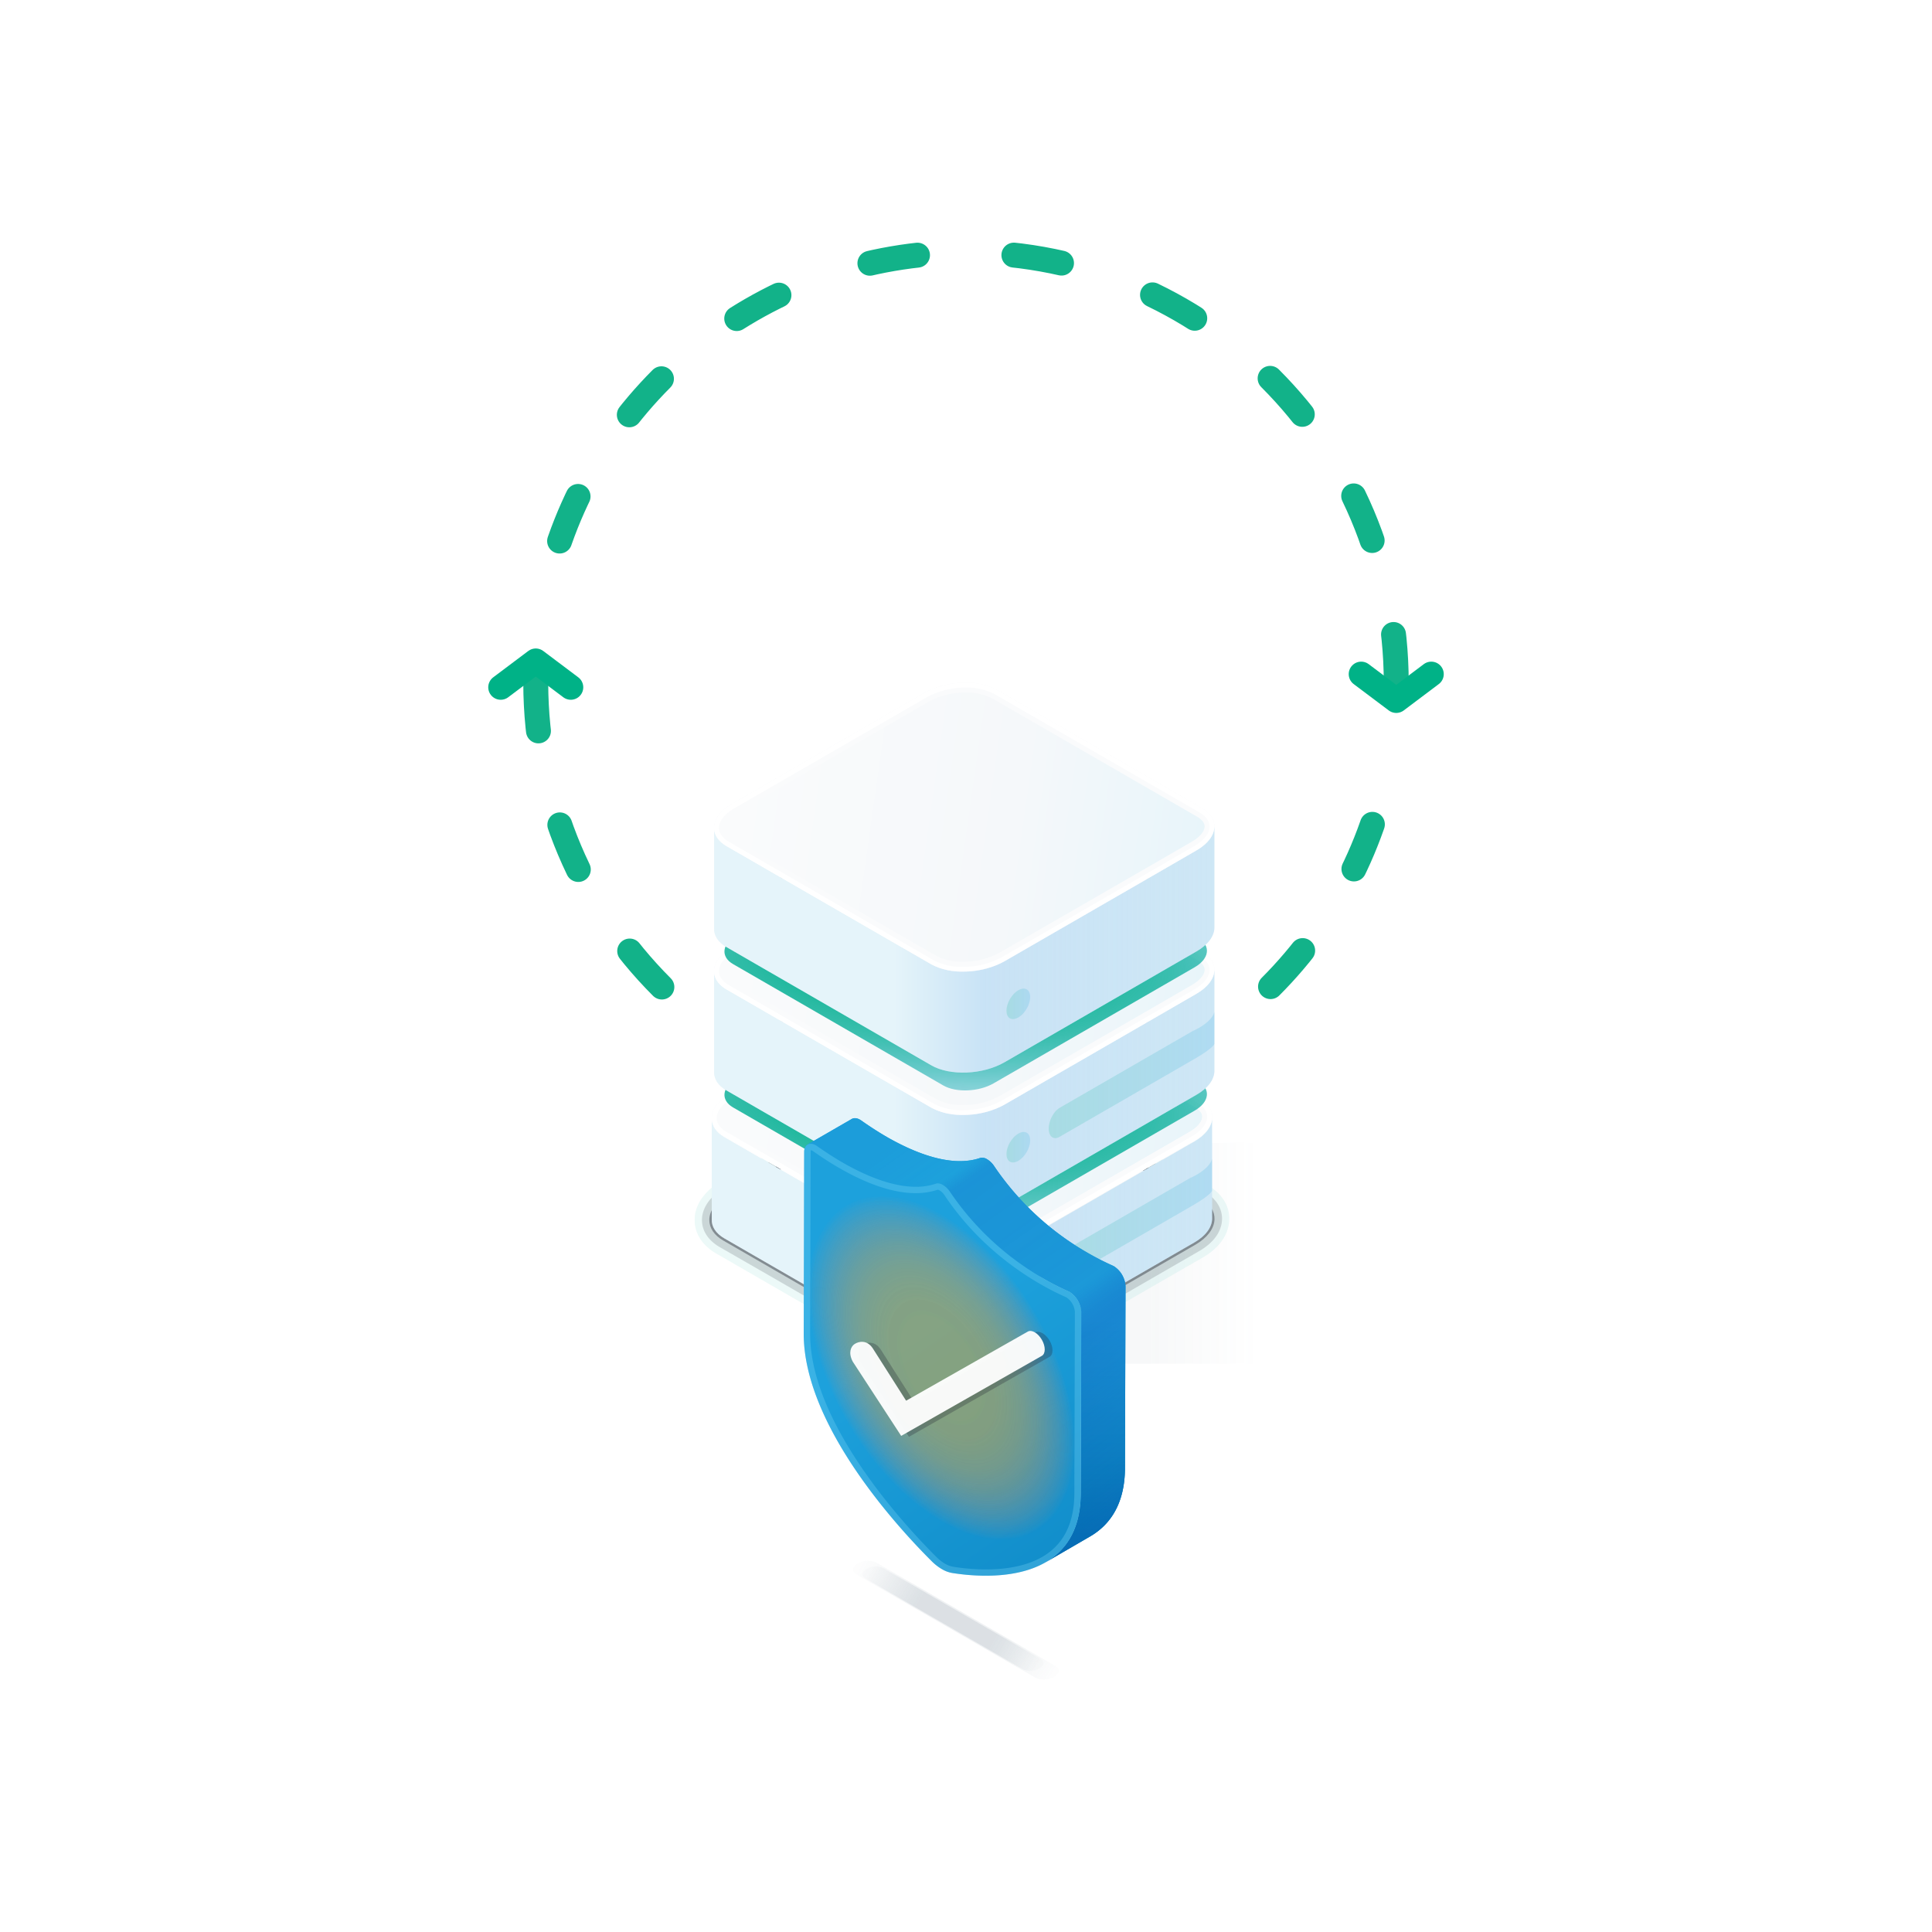 <svg xmlns="http://www.w3.org/2000/svg" xmlns:xlink="http://www.w3.org/1999/xlink" viewBox="0 0 1000 1000"><defs><filter id="e9e9877a-395e-4f40-864b-3068fde4cb65" name="AI_DesenfoqueGaussiano_4"><feGaussianBlur stdDeviation="4"/></filter><radialGradient id="bf9afebe-a4ce-4b91-966e-07ea09882aff" cx="-6762.35" cy="4392.3" r="164.68" gradientTransform="matrix(0.71, 0.41, -1.06, 0.2, 9562.73, 2007.21)" gradientUnits="userSpaceOnUse"><stop offset="0" stop-color="#00b287"/><stop offset="0.14" stop-color="#01b289" stop-opacity="0.98"/><stop offset="0.29" stop-color="#03b08f" stop-opacity="0.9"/><stop offset="0.45" stop-color="#06ae99" stop-opacity="0.78"/><stop offset="0.6" stop-color="#0baba8" stop-opacity="0.62"/><stop offset="0.76" stop-color="#11a8ba" stop-opacity="0.4"/><stop offset="0.92" stop-color="#19a3d0" stop-opacity="0.14"/><stop offset="1" stop-color="#1da1dc" stop-opacity="0"/></radialGradient><linearGradient id="b949e7d0-5116-4e5f-b1ed-21e5c500e2ee" x1="22" y1="45.37" x2="232.63" y2="75.17" gradientUnits="userSpaceOnUse"><stop offset="0" stop-color="#fafbfc"/><stop offset="0.55" stop-color="#f5f8fa"/><stop offset="0.99" stop-color="#e5f4fa"/><stop offset="0.99" stop-color="#d4ecf6" stop-opacity="0.9"/></linearGradient><linearGradient id="a937d0d3-a022-4162-838d-37f01cb70916" x1="15.44" y1="108.88" x2="320.86" y2="108.88" gradientUnits="userSpaceOnUse"><stop offset="0.24" stop-color="#fff" stop-opacity="0.4"/><stop offset="0.36" stop-color="#b7d4f4" stop-opacity="0.4"/><stop offset="1" stop-color="#b7d4f4" stop-opacity="0"/></linearGradient><linearGradient id="acad19d1-a381-478e-bb98-00918a9f5e2e" x1="134.6" y1="130.88" x2="144.28" y2="130.88" gradientTransform="translate(181.89 -55.59) rotate(59.64)" gradientUnits="userSpaceOnUse"><stop offset="0.01" stop-color="#00b287"/><stop offset="0.33" stop-color="#08ad9f"/><stop offset="1" stop-color="#1da1dc"/></linearGradient><linearGradient id="a3f499ff-3d92-443c-bff4-ded4ef8e28aa" x1="151.83" y1="101.44" x2="219.36" y2="101.44" gradientTransform="matrix(1, 0, 0, 1, 0, 0)" xlink:href="#acad19d1-a381-478e-bb98-00918a9f5e2e"/><linearGradient id="a553ac39-10bc-4c4a-a69b-3624ee6e351f" x1="106.05" y1="114.26" x2="229.36" y2="114.26" gradientUnits="userSpaceOnUse"><stop offset="0" stop-color="#5d7586" stop-opacity="0.07"/><stop offset="0.64" stop-color="#5d7586" stop-opacity="0.05"/><stop offset="1" stop-color="#5d7586" stop-opacity="0"/></linearGradient><linearGradient id="ac15961b-b734-44b3-80aa-581cfe842c82" x1="13.56" y1="45.37" x2="224.18" y2="75.17" xlink:href="#b949e7d0-5116-4e5f-b1ed-21e5c500e2ee"/><linearGradient id="e3432a23-b65b-4afa-8ac8-c51a467a68b9" x1="7" y1="109.27" x2="312.41" y2="109.27" xlink:href="#a937d0d3-a022-4162-838d-37f01cb70916"/><linearGradient id="f75cf786-abb0-4bcb-a8cc-ada2f8dae5c2" x1="126.16" y1="130.88" x2="135.84" y2="130.88" gradientTransform="translate(177.72 -48.31) rotate(59.64)" xlink:href="#acad19d1-a381-478e-bb98-00918a9f5e2e"/><linearGradient id="a387c1a1-1a62-432a-be1a-a4a00a6eca14" x1="143.38" y1="101.44" x2="210.91" y2="101.44" gradientTransform="matrix(1, 0, 0, 1, 0, 0)" xlink:href="#acad19d1-a381-478e-bb98-00918a9f5e2e"/><linearGradient id="bb9e3a37-3b13-49f4-b982-0c9ddceb99e3" x1="-1538.8" y1="810.24" x2="-1440.6" y2="867.11" gradientTransform="translate(1984.6)" gradientUnits="userSpaceOnUse"><stop offset="0" stop-color="#5d7586" stop-opacity="0.05"/><stop offset="0.3" stop-color="#5d7586" stop-opacity="0.3"/><stop offset="0.32" stop-color="#5d7586" stop-opacity="0.3"/><stop offset="0.74" stop-color="#5d7586" stop-opacity="0.3"/><stop offset="1" stop-color="#5d7586" stop-opacity="0.05"/></linearGradient><linearGradient id="ab878c31-81bb-43d1-acc3-c2f9b6bb8c34" x1="-1534.43" y1="812.85" x2="-1448.04" y2="862.88" xlink:href="#bb9e3a37-3b13-49f4-b982-0c9ddceb99e3"/><linearGradient id="aabfdc57-cf98-4e67-8a00-08847fb2ee71" x1="812.66" y1="600.19" x2="810.34" y2="799.42" gradientTransform="matrix(-1, 0, 0, 1, 1312.03, 0)" gradientUnits="userSpaceOnUse"><stop offset="0" stop-color="#1da1dc"/><stop offset="0.42" stop-color="#1da1dc"/><stop offset="0.98" stop-color="#0071b0"/></linearGradient><linearGradient id="b9b09b90-2f0d-4563-b4fa-9e2276d1f2b3" x1="812.09" y1="600.19" x2="809.76" y2="799.41" xlink:href="#aabfdc57-cf98-4e67-8a00-08847fb2ee71"/><linearGradient id="a7af979f-b0be-42ae-a26a-58e6ac484a15" x1="851.26" y1="591.88" x2="712.55" y2="788.68" gradientTransform="matrix(-1, 0, 0, 1, 1312.03, 0)" gradientUnits="userSpaceOnUse"><stop offset="0" stop-color="#1364c3" stop-opacity="0.1"/><stop offset="0.13" stop-color="#1364c3" stop-opacity="0"/><stop offset="0.16" stop-color="#1364c3" stop-opacity="0.3"/><stop offset="0.31" stop-color="#1364c3" stop-opacity="0.27"/><stop offset="0.49" stop-color="#1364c3" stop-opacity="0.2"/><stop offset="0.5" stop-color="#1364c3" stop-opacity="0.26"/><stop offset="0.52" stop-color="#1364c3" stop-opacity="0.41"/><stop offset="0.54" stop-color="#1364c3" stop-opacity="0.52"/><stop offset="0.56" stop-color="#1364c3" stop-opacity="0.58"/><stop offset="0.58" stop-color="#1364c3" stop-opacity="0.6"/><stop offset="0.6" stop-color="#1364c3" stop-opacity="0.56"/><stop offset="0.76" stop-color="#1364c3" stop-opacity="0.34"/><stop offset="0.84" stop-color="#1364c3" stop-opacity="0.25"/><stop offset="0.92" stop-color="#1364c3" stop-opacity="0.41"/><stop offset="0.98" stop-color="#1364c3" stop-opacity="0.5"/></linearGradient><linearGradient id="a1319b2e-21fb-47ce-8c6f-0de04d118d13" x1="448.13" y1="640.97" x2="664.02" y2="955" gradientUnits="userSpaceOnUse"><stop offset="0.14" stop-color="#1da1dc"/><stop offset="0.58" stop-color="#0f8ac7"/><stop offset="0.98" stop-color="#0071b0"/></linearGradient><radialGradient id="eec1c5bb-9a17-47ff-bcad-8bf4b6148c74" cx="1219.01" cy="1483.01" r="102.89" gradientTransform="matrix(-0.39, -0.69, -0.4, 0.68, 1555.79, 540.43)" gradientUnits="userSpaceOnUse"><stop offset="0.27" stop-color="#f9a51f" stop-opacity="0.8"/><stop offset="0.39" stop-color="#f9a420" stop-opacity="0.79"/><stop offset="0.49" stop-color="#f9a322" stop-opacity="0.74"/><stop offset="0.59" stop-color="#faa026" stop-opacity="0.67"/><stop offset="0.68" stop-color="#fb9c2c" stop-opacity="0.57"/><stop offset="0.77" stop-color="#fc9634" stop-opacity="0.44"/><stop offset="0.86" stop-color="#fd903d" stop-opacity="0.28"/><stop offset="0.95" stop-color="#fe8848" stop-opacity="0.09"/><stop offset="0.98" stop-color="#ff844d" stop-opacity="0"/></radialGradient><symbol id="f0da9780-027b-45a2-b403-ddd795d3e469" data-name="Snapshots 2" viewBox="0 0 229.36 166.29"><polygon points="106.61 159.29 229.36 159.29 229.36 69.22 106.05 69.22 106.61 159.29" fill="url(#a553ac39-10bc-4c4a-a69b-3624ee6e351f)"/><g opacity="0.16"><path d="M109.44,41.56a26.53,26.53,0,0,1,13,3l83.31,48.1c3.59,2.07,5.28,4.87,5.16,7.78-.13,3.3-2.6,6.76-7.31,9.48l-19.65,11.34-58.56,33.81a34.7,34.7,0,0,1-16.92,4.23,26.41,26.41,0,0,1-13-3L34,120.79,12.18,108.21c-3.48-2-5.18-4.69-5.18-7.5,0-3.4,2.48-7,7.32-9.76L92.53,45.79a34.8,34.8,0,0,1,16.91-4.23m0-7h0A41.51,41.51,0,0,0,89,39.72L10.82,84.88C4,88.85,0,94.62,0,100.71c0,5.43,3.16,10.37,8.68,13.56l21.78,12.58L92,162.36a33,33,0,0,0,16.48,3.93,41.31,41.31,0,0,0,20.42-5.17l58.56-33.81L207.09,116c6.74-3.89,10.58-9.32,10.8-15.28.25-5.64-2.91-10.79-8.66-14.1l-83.3-48.1a33,33,0,0,0-16.49-3.93Z" fill="#85d8d1"/></g><g opacity="0.18"><path d="M109.44,41.56a26.53,26.53,0,0,1,13,3l83.31,48.1c3.59,2.07,5.28,4.87,5.16,7.78-.13,3.3-2.6,6.76-7.31,9.48l-19.65,11.34-58.56,33.81a34.7,34.7,0,0,1-16.92,4.23,26.41,26.41,0,0,1-13-3L34,120.79,12.18,108.21c-3.48-2-5.18-4.69-5.18-7.5,0-3.4,2.48-7,7.32-9.76L92.53,45.79a34.8,34.8,0,0,1,16.91-4.23m0-4h0a39,39,0,0,0-18.91,4.76L12.32,87.48C6.4,90.9,3,95.72,3,100.71c0,4.39,2.55,8.29,7.18,11L32,124.25l61.52,35.52a30.12,30.12,0,0,0,15,3.52,38.88,38.88,0,0,0,18.92-4.77l58.56-33.81,19.65-11.34c5.82-3.35,9.12-7.9,9.31-12.79.19-4.5-2.42-8.66-7.17-11.4l-83.3-48.09a30,30,0,0,0-15-3.53Z" fill="#333a45"/></g><path d="M210.9,100.43c-.13,3.3-2.6,6.76-7.31,9.48l-19.65,11.34-58.56,33.81c-8.85,5.11-22.24,5.67-29.9,1.24L34,120.79,12.18,108.2C8.7,106.2,7,103.52,7,100.71c0-3.4,2.48-7,7.32-9.76L92.53,45.79c8.85-5.11,22.24-5.67,29.9-1.24l83.31,48.1C209.33,94.72,211,97.52,210.9,100.43Z" fill="none" stroke="#333a45" stroke-width="2" opacity="0.47"/><path d="M108.46,115.73a24.54,24.54,0,0,1-12-2.72L35,77.49,13.18,64.91c-1.91-1.1-4.18-3-4.18-5.77s2.3-5.71,6.32-8L93.53,6a32.7,32.7,0,0,1,15.91-4,24.55,24.55,0,0,1,12,2.72l83.31,48.1c2.78,1.6,4.26,3.72,4.16,6-.1,2.73-2.4,5.58-6.31,7.83l-78.21,45.16A32.83,32.83,0,0,1,108.46,115.73Z" fill="url(#ac15961b-b734-44b3-80aa-581cfe842c82)"/><path d="M109.44,4h0a22.54,22.54,0,0,1,11,2.45l83.31,48.1c1.22.7,3.25,2.18,3.16,4.16s-2.06,4.3-5.31,6.17L181.94,76.22,123.38,110a30.65,30.65,0,0,1-14.92,3.7,22.53,22.53,0,0,1-11-2.45L36,75.76,14.18,63.18C13,62.49,11,61.06,11,59.14s2-4.4,5.32-6.29L94.53,7.69A30.63,30.63,0,0,1,109.44,4m0-4A34.8,34.8,0,0,0,92.53,4.22L14.32,49.38C9.48,52.17,7,55.75,7,59.14c0,2.82,1.7,5.5,5.18,7.5L34,79.22l61.52,35.52a26.41,26.41,0,0,0,13,3,34.81,34.81,0,0,0,16.92-4.23l58.56-33.81,19.65-11.34c4.71-2.72,7.18-6.18,7.31-9.49.12-2.9-1.57-5.7-5.16-7.77L122.43,3a26.42,26.42,0,0,0-13-3Z" fill="#fafbfc"/><path d="M109.44,2h0a24.55,24.55,0,0,1,12,2.72l83.31,48.1c2.78,1.6,4.26,3.72,4.16,6-.1,2.72-2.4,5.57-6.31,7.82L182.94,78l-58.56,33.82a32.83,32.83,0,0,1-15.92,4,24.54,24.54,0,0,1-12-2.72L35,77.49,13.18,64.91c-1.91-1.1-4.18-3-4.18-5.77s2.3-5.71,6.32-8L93.53,6a32.7,32.7,0,0,1,15.91-4m0-2A34.8,34.8,0,0,0,92.53,4.22L14.32,49.38C9.48,52.17,7,55.75,7,59.14c0,2.82,1.7,5.5,5.18,7.5L34,79.22l61.52,35.52a26.41,26.41,0,0,0,13,3,34.81,34.81,0,0,0,16.92-4.23l58.56-33.81,19.65-11.34c4.71-2.72,7.18-6.18,7.31-9.49.12-2.9-1.57-5.7-5.16-7.77L122.43,3a26.42,26.42,0,0,0-13-3Z" fill="#fff"/><path d="M210.91,59.25v40.89c0,3.4-2.48,7-7.32,9.77l-78.21,45.15c-8.85,5.12-22.24,5.67-29.9,1.25l-83.3-48.1c-3.59-2.07-5.29-4.86-5.17-7.78H7V59.53C7,62.34,8.7,65,12.18,67L34,79.61l61.52,35.52c7.66,4.42,21,3.87,29.9-1.24l58.56-33.82,19.65-11.34c4.71-2.71,7.18-6.17,7.31-9.48Z" fill="#d4ecf6"/><path d="M108.46,115.73a24.54,24.54,0,0,1-12-2.72L35,77.49,13.18,64.91c-1.91-1.1-4.18-3-4.18-5.77s2.3-5.71,6.32-8L93.53,6a32.7,32.7,0,0,1,15.91-4,24.55,24.55,0,0,1,12,2.72l83.31,48.1c2.78,1.6,4.26,3.72,4.16,6-.1,2.73-2.4,5.58-6.31,7.83l-78.21,45.16A32.83,32.83,0,0,1,108.46,115.73Z" fill="url(#ac15961b-b734-44b3-80aa-581cfe842c82)"/><path d="M109.44,4h0a22.54,22.54,0,0,1,11,2.45l83.31,48.1c1.22.7,3.25,2.18,3.16,4.16s-2.06,4.3-5.31,6.17L181.94,76.22,123.38,110a30.65,30.65,0,0,1-14.92,3.7,22.53,22.53,0,0,1-11-2.45L36,75.76,14.18,63.18C13,62.49,11,61.06,11,59.14s2-4.4,5.32-6.29L94.53,7.69A30.63,30.63,0,0,1,109.44,4m0-4A34.8,34.8,0,0,0,92.53,4.22L14.32,49.38C9.48,52.17,7,55.75,7,59.14c0,2.82,1.7,5.5,5.18,7.5L34,79.22l61.52,35.52a26.41,26.41,0,0,0,13,3,34.81,34.81,0,0,0,16.92-4.23l58.56-33.81,19.65-11.34c4.71-2.72,7.18-6.18,7.31-9.49.12-2.9-1.57-5.7-5.16-7.77L122.43,3a26.42,26.42,0,0,0-13-3Z" fill="#fafbfc"/><path d="M109.44,2h0a24.55,24.55,0,0,1,12,2.72l83.31,48.1c2.78,1.6,4.26,3.72,4.16,6-.1,2.72-2.4,5.57-6.31,7.82L182.94,78l-58.56,33.82a32.83,32.83,0,0,1-15.92,4,24.54,24.54,0,0,1-12-2.72L35,77.49,13.18,64.91c-1.91-1.1-4.18-3-4.18-5.77s2.3-5.71,6.32-8L93.53,6a32.7,32.7,0,0,1,15.91-4m0-2A34.8,34.8,0,0,0,92.53,4.22L14.32,49.38C9.48,52.17,7,55.75,7,59.14c0,2.82,1.7,5.5,5.18,7.5L34,79.22l61.52,35.52a26.41,26.41,0,0,0,13,3,34.81,34.81,0,0,0,16.92-4.23l58.56-33.81,19.65-11.34c4.71-2.72,7.18-6.18,7.31-9.49.12-2.9-1.57-5.7-5.16-7.77L122.43,3a26.42,26.42,0,0,0-13-3Z" fill="#fff"/><path d="M210.91,59.25v40.89c0,3.4-2.48,7-7.32,9.77l-78.21,45.15c-8.85,5.12-22.24,5.67-29.9,1.25l-83.3-48.1c-3.59-2.07-5.29-4.86-5.17-7.78H7V59.53C7,62.34,8.7,65,12.18,67L34,79.61l61.52,35.52c7.66,4.42,21,3.87,29.9-1.24l58.56-33.82,19.65-11.34c4.71-2.71,7.18-6.17,7.31-9.48Z" fill="url(#e3432a23-b65b-4afa-8ac8-c51a467a68b9)"/><g id="a78c69c3-1c97-4a61-b4e9-e75e28c5aaa3" data-name="Deco"><ellipse cx="131" cy="130.88" rx="6.82" ry="3.94" transform="translate(-48.14 177.76) rotate(-59.64)" fill-opacity="0.17" fill="url(#f75cf786-abb0-4bcb-a8cc-ada2f8dae5c2)"/><path d="M210.91,88.43v.29c-.18.6-1.4,2.25-8,6.12l-.7.4L147.8,126.65c-2.44,1.41-4.42-.09-4.42-3.34s2-7,4.42-8.46l54.41-31.41.08,0a25.82,25.82,0,0,0,4.47-2.58c1.83-1.34,3.63-3.1,4.14-5.12V88.43Z" fill-opacity="0.17" fill="url(#a387c1a1-1a62-432a-be1a-a4a00a6eca14)"/></g></symbol><symbol id="fc880132-e6f0-481b-be17-4798e24d7e95" data-name="Snapshots" viewBox="0 0 236 177.28"><g filter="url(#e9e9877a-395e-4f40-864b-3068fde4cb65)"><path d="M108.83,164.13,23.2,114.69c-5.24-3-4.58-8.37,1.48-11.87l81.91-47.29c6.06-3.5,15.31-3.88,20.56-.85l85.62,49.43c5.25,3,4.58,8.38-1.48,11.87l-81.91,47.29C123.32,166.77,114.07,167.16,108.83,164.13Z" fill="url(#bf9afebe-a4ce-4b91-966e-07ea09882aff)"/></g><path d="M205.94,90.85c-.05,2-1.52,4.08-4.36,5.71l-10.26,5.92-64,37c-5.28,3.05-13.25,3.38-17.82.74l-66-38.1L31.94,95.43c-2.07-1.2-3.09-2.79-3.09-4.47,0-2,1.48-4.15,4.37-5.82l74.29-42.89c5.27-3,13.25-3.38,17.82-.74l77.53,44.76C205,87.49,206,89.14,205.94,90.85Z" fill="#fcfdfe" stroke="#6c7576" stroke-miterlimit="10"/><path d="M116.91,115.73a24.48,24.48,0,0,1-12-2.72L43.4,77.49,21.62,64.91c-1.91-1.1-4.18-3-4.18-5.77s2.31-5.71,6.32-8L102,6a32.72,32.72,0,0,1,15.92-4,24.51,24.51,0,0,1,12,2.72l83.31,48.1c2.78,1.6,4.26,3.72,4.16,6-.1,2.73-2.4,5.58-6.31,7.83l-78.21,45.16A32.81,32.81,0,0,1,116.91,115.73Z" fill="url(#b949e7d0-5116-4e5f-b1ed-21e5c500e2ee)"/><path d="M117.89,4h0a22.53,22.53,0,0,1,11,2.45l83.31,48.1c1.22.7,3.25,2.18,3.16,4.16S213.28,63,210,64.88L190.39,76.22,131.82,110a30.64,30.64,0,0,1-14.91,3.7,22.47,22.47,0,0,1-11-2.45L44.4,75.76,22.62,63.18c-1.19-.69-3.18-2.12-3.18-4s2-4.4,5.32-6.29L103,7.69A30.67,30.67,0,0,1,117.89,4m0-4A34.81,34.81,0,0,0,101,4.22L22.76,49.38c-4.84,2.79-7.32,6.37-7.32,9.76,0,2.82,1.71,5.5,5.18,7.5L42.4,79.22l61.53,35.52a26.38,26.38,0,0,0,13,3,34.8,34.8,0,0,0,16.91-4.23l58.57-33.81L212,68.35c4.71-2.72,7.19-6.18,7.31-9.49.12-2.9-1.57-5.7-5.16-7.77L130.87,3a26.41,26.41,0,0,0-13-3Z" fill="#fafbfc"/><path d="M117.89,2h0a24.51,24.51,0,0,1,12,2.72l83.31,48.1c2.78,1.6,4.26,3.72,4.16,6-.1,2.72-2.4,5.57-6.31,7.82L191.39,78l-58.57,33.82a32.81,32.81,0,0,1-15.91,4,24.48,24.48,0,0,1-12-2.72L43.4,77.49,21.62,64.91c-1.91-1.1-4.18-3-4.18-5.77s2.31-5.71,6.32-8L102,6a32.72,32.72,0,0,1,15.92-4m0-2A34.81,34.81,0,0,0,101,4.22L22.76,49.38c-4.84,2.79-7.32,6.37-7.32,9.76,0,2.82,1.71,5.5,5.18,7.5L42.4,79.22l61.53,35.52a26.38,26.38,0,0,0,13,3,34.8,34.8,0,0,0,16.91-4.23l58.57-33.81L212,68.35c4.71-2.72,7.19-6.18,7.31-9.49.12-2.9-1.57-5.7-5.16-7.77L130.87,3a26.41,26.41,0,0,0-13-3Z" fill="#fff"/><path d="M219.35,58.86v40.9c0,3.39-2.48,7-7.32,9.77l-78.21,45.15c-8.85,5.11-22.23,5.66-29.89,1.24l-83.31-48.1C17,105.75,15.33,103,15.46,100h0V59.14c0,2.82,1.71,5.5,5.18,7.5L42.4,79.22l61.53,35.52c7.66,4.43,21,3.87,29.89-1.24l58.57-33.81L212,68.35c4.71-2.72,7.19-6.18,7.31-9.49Z" fill="#d4ecf6"/><path d="M116.91,115.73a24.48,24.48,0,0,1-12-2.72L43.4,77.49,21.62,64.91c-1.91-1.1-4.18-3-4.18-5.77s2.31-5.71,6.32-8L102,6a32.72,32.72,0,0,1,15.92-4,24.51,24.51,0,0,1,12,2.72l83.31,48.1c2.78,1.6,4.26,3.72,4.16,6-.1,2.73-2.4,5.58-6.31,7.83l-78.21,45.16A32.81,32.81,0,0,1,116.91,115.73Z" fill="url(#b949e7d0-5116-4e5f-b1ed-21e5c500e2ee)"/><path d="M117.89,4h0a22.53,22.53,0,0,1,11,2.45l83.31,48.1c1.22.7,3.25,2.18,3.16,4.16S213.28,63,210,64.88L190.39,76.22,131.82,110a30.64,30.64,0,0,1-14.91,3.7,22.47,22.47,0,0,1-11-2.45L44.4,75.76,22.62,63.18c-1.19-.69-3.18-2.12-3.18-4s2-4.4,5.32-6.29L103,7.69A30.67,30.67,0,0,1,117.89,4m0-4A34.81,34.81,0,0,0,101,4.22L22.76,49.38c-4.84,2.79-7.32,6.37-7.32,9.76,0,2.82,1.71,5.5,5.18,7.5L42.4,79.22l61.53,35.52a26.38,26.38,0,0,0,13,3,34.8,34.8,0,0,0,16.91-4.23l58.57-33.81L212,68.35c4.71-2.72,7.19-6.18,7.31-9.49.12-2.9-1.57-5.7-5.16-7.77L130.87,3a26.41,26.41,0,0,0-13-3Z" fill="#fafbfc"/><path d="M117.89,2h0a24.51,24.51,0,0,1,12,2.72l83.31,48.1c2.78,1.6,4.26,3.72,4.16,6-.1,2.72-2.4,5.57-6.31,7.82L191.39,78l-58.57,33.82a32.81,32.81,0,0,1-15.91,4,24.48,24.48,0,0,1-12-2.72L43.4,77.49,21.62,64.91c-1.91-1.1-4.18-3-4.18-5.77s2.31-5.71,6.32-8L102,6a32.72,32.72,0,0,1,15.92-4m0-2A34.81,34.81,0,0,0,101,4.22L22.76,49.38c-4.84,2.79-7.32,6.37-7.32,9.76,0,2.82,1.71,5.5,5.18,7.5L42.4,79.22l61.53,35.52a26.38,26.38,0,0,0,13,3,34.8,34.8,0,0,0,16.91-4.23l58.57-33.81L212,68.35c4.71-2.72,7.19-6.18,7.31-9.49.12-2.9-1.57-5.7-5.16-7.77L130.87,3a26.41,26.41,0,0,0-13-3Z" fill="#fff"/><path d="M219.35,58.86v40.9c0,3.39-2.48,7-7.32,9.77l-78.21,45.15c-8.85,5.11-22.23,5.66-29.89,1.24l-83.31-48.1C17,105.75,15.33,103,15.46,100h0V59.14c0,2.82,1.71,5.5,5.18,7.5L42.4,79.22l61.53,35.52c7.66,4.43,21,3.87,29.89-1.24l58.57-33.81L212,68.35c4.71-2.72,7.19-6.18,7.31-9.49Z" fill="url(#a937d0d3-a022-4162-838d-37f01cb70916)"/><g id="aa4d0d68-8fef-4232-9392-487ea935a5f5" data-name="Deco"><ellipse cx="139.44" cy="130.88" rx="6.82" ry="3.94" transform="translate(-43.97 185.05) rotate(-59.64)" fill-opacity="0.17" fill="url(#acad19d1-a381-478e-bb98-00918a9f5e2e)"/><path d="M219.36,88.43v.29c-.18.6-1.4,2.25-8,6.12l-.7.4-54.41,31.41c-2.44,1.41-4.42-.09-4.42-3.34s2-7,4.42-8.46l54.41-31.41.08,0a25.82,25.82,0,0,0,4.47-2.58c1.83-1.34,3.63-3.1,4.14-5.12V88.43Z" fill-opacity="0.17" fill="url(#a3f499ff-3d92-443c-bff4-ded4ef8e28aa)"/></g></symbol></defs><g style="isolation:isolate"><g id="bca36f05-b4b4-4ea5-940c-d7c3e3f2b2f5" data-name="Artwork"><g id="f7726819-d109-47f1-8ea7-a152f5b2054e" data-name="LocalRecovery"><g id="bab3ba25-3791-421e-872f-d02fcbd7e3ff" data-name="arrows"><path d="M277.31,353.36c0,123,99.7,222.7,222.69,222.7,103.63,0,190.74-70.79,215.59-166.66" fill="none" stroke="#12b289" stroke-linecap="round" stroke-miterlimit="10" stroke-width="12.91" stroke-dasharray="25 50"/><path d="M722.69,353.36c0-123-99.71-222.69-222.69-222.69-103.64,0-190.74,70.8-215.59,166.66" fill="none" stroke="#12b289" stroke-linecap="round" stroke-miterlimit="10" stroke-width="12.91" stroke-dasharray="25 50"/><polyline points="259.17 355.74 277.31 342.11 295.44 355.74" fill="none" stroke="#00b287" stroke-linecap="round" stroke-linejoin="round" stroke-width="12.91"/><polyline points="704.55 348.92 722.7 362.56 740.83 348.92" fill="none" stroke="#00b287" stroke-linecap="round" stroke-linejoin="round" stroke-width="12.91"/></g><g id="e02e228d-c55c-4223-8db6-52534cf77ad9" data-name="Server2"><use width="229.36" height="166.29" transform="translate(359.52 503.58) scale(1.27)" xlink:href="#f0da9780-027b-45a2-b403-ddd795d3e469"/><use width="236" height="177.28" transform="translate(350 427.57) scale(1.27)" xlink:href="#fc880132-e6f0-481b-be17-4798e24d7e95"/><use width="236" height="177.28" transform="translate(350 353.37) scale(1.27)" xlink:href="#fc880132-e6f0-481b-be17-4798e24d7e95"/></g><g id="ea4ef526-74a2-41a9-ab63-6cc2f2cbc60d" data-name="Shield"><g id="e8a0e39e-e254-4cde-a49f-a9cafb10a3db" data-name="Shadow shield" opacity="0.5"><g filter="url(#e9e9877a-395e-4f40-864b-3068fde4cb65)"><path d="M535.87,868.35l-92.61-53.47c-2.5-1.44-2.18-4,.7-5.62h0c2.88-1.66,7.23-1.84,9.73-.4l92.61,53.47c2.5,1.44,2.18,4-.7,5.62h0C542.72,869.61,538.37,869.79,535.87,868.35Z" opacity="0.64" fill="url(#bb9e3a37-3b13-49f4-b982-0c9ddceb99e3)"/></g><g filter="url(#e9e9877a-395e-4f40-864b-3068fde4cb65)"><path d="M529.4,864l-81.47-47c-2.19-1.27-1.92-3.48.62-5h0c2.53-1.46,6.36-1.62,8.56-.35l81.47,47c2.19,1.27,1.92,3.48-.61,4.94h0C535.43,865.08,531.6,865.24,529.4,864Z" fill="url(#ab878c31-81bb-43d1-acc3-c2f9b6bb8c34)"/></g></g><path d="M418,592.39c1.09-.64,1.33,1.28,0,2.61-3.24,3.21,1.76,6.83,2,7,3.38,2.4,2.86,5,8,8,14.14,8.17,64.92,33.39,66,35,15,22.47,31.88,8.53,46,16.7a139.6,139.6,0,0,0,13,6.65,6.61,6.61,0,0,1,.7.36A13.14,13.14,0,0,1,559.67,679L559.41,773c-.06,18.79-7.77,29.58-18.13,35.6l22.89-13.3c10.35-6,18.07-16.81,18.12-35.59l.27-93.93a13.17,13.17,0,0,0-5.95-10.33c-.23-.13-.46-.25-.7-.36a139.6,139.6,0,0,1-13-6.65,145.89,145.89,0,0,1-48.29-44.78,11.49,11.49,0,0,0-3.69-3.62,4.56,4.56,0,0,0-3.7-.65c-15.09,5.1-34.24-2.87-48.39-11-5.14-3-9.63-6-13-8.38-.23-.16-.47-.31-.7-.45-1.64-.94-3.14-1-4.23-.4Z" fill="url(#aabfdc57-cf98-4e67-8a00-08847fb2ee71)"/><path d="M418,592.39c1.09-.64,2.59-.55,4.23.4a8.17,8.17,0,0,1,.7.45c3.38,2.41,7.86,5.4,13,8.38,14.14,8.16,33.3,16.13,48.39,11a4.53,4.53,0,0,1,3.69.65,11.58,11.58,0,0,1,3.7,3.61A145.84,145.84,0,0,0,540,661.7a139.6,139.6,0,0,0,13,6.65,6.61,6.61,0,0,1,.7.36A13.14,13.14,0,0,1,559.67,679L559.41,773c-.06,18.79-7.77,29.58-18.13,35.6l22.89-13.3c10.35-6,18.07-16.81,18.12-35.59l.27-93.93a13.17,13.17,0,0,0-5.95-10.33c-.23-.13-.46-.25-.7-.36a139.6,139.6,0,0,1-13-6.65,145.89,145.89,0,0,1-48.29-44.78,11.49,11.49,0,0,0-3.69-3.62,4.56,4.56,0,0,0-3.7-.65c-15.09,5.1-34.24-2.87-48.39-11-5.14-3-9.63-6-13-8.38-.23-.16-.47-.31-.7-.45-1.64-.94-3.14-1-4.23-.4Z" fill="url(#b9b09b90-2f0d-4563-b4fa-9e2276d1f2b3)"/><path d="M418,592.39c1.09-.64,133.63,210.15,123.27,216.17l22.89-13.3c10.35-6,18.07-16.81,18.12-35.59l.27-93.93a13.17,13.17,0,0,0-5.95-10.33c-.23-.13-.46-.25-.7-.36a139.6,139.6,0,0,1-13-6.65,145.89,145.89,0,0,1-48.29-44.78,11.49,11.49,0,0,0-3.69-3.62,4.56,4.56,0,0,0-3.7-.65c-15.09,5.1-34.24-2.87-48.39-11-5.14-3-9.63-6-13-8.38-.23-.16-.47-.31-.7-.45-1.64-.94-3.14-1-4.23-.4Z" opacity="0.72" fill="url(#a7af979f-b0be-42ae-a26a-58e6ac484a15)" style="mix-blend-mode:multiply"/><g style="isolation:isolate"><path d="M488,613.3a4.53,4.53,0,0,0-3.69-.65c-15.09,5.1-34.25-2.87-48.39-11-5.15-3-9.63-6-13-8.38a8.17,8.17,0,0,0-.7-.45c-3.25-1.88-6-.39-6,3.44L416,690.16c-.13,47.94,49.75,101.51,66.25,117.92a25.75,25.75,0,0,0,5.23,4.07,15.39,15.39,0,0,0,5.24,2c16.53,2.67,66.56,6.78,66.7-41.16l.26-93.93a13.14,13.14,0,0,0-5.94-10.32,6.61,6.61,0,0,0-.7-.36,139.6,139.6,0,0,1-13-6.65,145.84,145.84,0,0,1-48.29-44.79A11.58,11.58,0,0,0,488,613.3Z" fill="url(#a1319b2e-21fb-47ce-8c6f-0de04d118d13)"/><g opacity="0.25"><path d="M419.71,595.32a2.37,2.37,0,0,1,.87.35,3.49,3.49,0,0,1,.43.28c4.37,3.1,8.83,6,13.28,8.54,15,8.68,28.38,13.08,39.66,13.08a35.74,35.74,0,0,0,11.42-1.77,2.4,2.4,0,0,1,1,.37,8.28,8.28,0,0,1,2.59,2.59c15.54,23.27,35.44,37.76,49.4,45.82a143.61,143.61,0,0,0,13.33,6.81l.38.19a9.92,9.92,0,0,1,4.28,7.44L556.09,773c-.05,14.79-5.16,25.54-15.2,32-7.61,4.86-17.92,7.33-30.64,7.33a108.42,108.42,0,0,1-17-1.4,12.29,12.29,0,0,1-4.11-1.56,22.27,22.27,0,0,1-4.54-3.56c-15.35-15.25-65.41-68.68-65.28-115.55l.27-93.93a2.57,2.57,0,0,1,.13-.92m-.13-3.34c-1.95,0-3.31,1.54-3.32,4.25L416,690.16c-.13,47.94,49.75,101.51,66.25,117.92a25.75,25.75,0,0,0,5.23,4.07,15.39,15.39,0,0,0,5.24,2,112.36,112.36,0,0,0,17.54,1.44c21,0,49.06-6.73,49.16-42.6l.26-93.93a13.14,13.14,0,0,0-5.94-10.32,6.61,6.61,0,0,0-.7-.36,139.6,139.6,0,0,1-13-6.65,145.84,145.84,0,0,1-48.29-44.79,11.58,11.58,0,0,0-3.7-3.61,5.39,5.39,0,0,0-2.66-.82,3.18,3.18,0,0,0-1,.17,32.49,32.49,0,0,1-10.39,1.6c-12.84,0-26.95-6.25-38-12.63-5.15-3-9.63-6-13-8.38a8.17,8.17,0,0,0-.7-.45,5.37,5.37,0,0,0-2.66-.81Z" fill="#90e5ff"/></g></g><g id="e1c6d22e-1ffc-4d81-9c9a-909ddf33901b" data-name="inner glow front"><ellipse cx="487.62" cy="707.65" rx="57.48" ry="99.57" transform="translate(-290.8 343.51) rotate(-30.36)" opacity="0.34" fill="url(#eec1c5bb-9a17-47ff-bcad-8bf4b6148c74)" style="mix-blend-mode:overlay"/><ellipse cx="487.62" cy="707.65" rx="57.48" ry="99.57" transform="translate(-290.8 343.51) rotate(-30.36)" opacity="0.34" fill="url(#eec1c5bb-9a17-47ff-bcad-8bf4b6148c74)" style="mix-blend-mode:overlay"/></g><g id="a4bad9e9-8c72-41a8-8355-0ee6f35e7621" data-name="Checkmark"><g id="ab445d82-d3ec-4bfe-be1c-d545146c9fea" data-name="shadow" opacity="0.25" filter="url(#e9e9877a-395e-4f40-864b-3068fde4cb65)"><path d="M543.28,693.92c2,3.47,2,7.21,0,8.35l-72.81,41.42L445.38,705.2c-2.35-4.5-1-7.65.91-9,2.31-1.56,6.53-2.28,9.5,2.2l17.2,27,63-35.78C538,688.56,541.26,690.45,543.28,693.92Z" fill="#141226"/></g><path id="e5cce644-dd80-4603-9686-46696981664e" data-name="SYMBOLS" d="M539.25,693.43c2,3.47,2,7.22,0,8.36l-72.8,41.42-25.1-38.49c-2.35-4.5-1-7.65.91-9,2.32-1.56,6.54-2.28,9.5,2.2L469,725l63-35.78C534,688.08,537.24,690,539.25,693.43Z" fill="#fff" fill-opacity="0.95"/></g></g></g></g></g></svg>